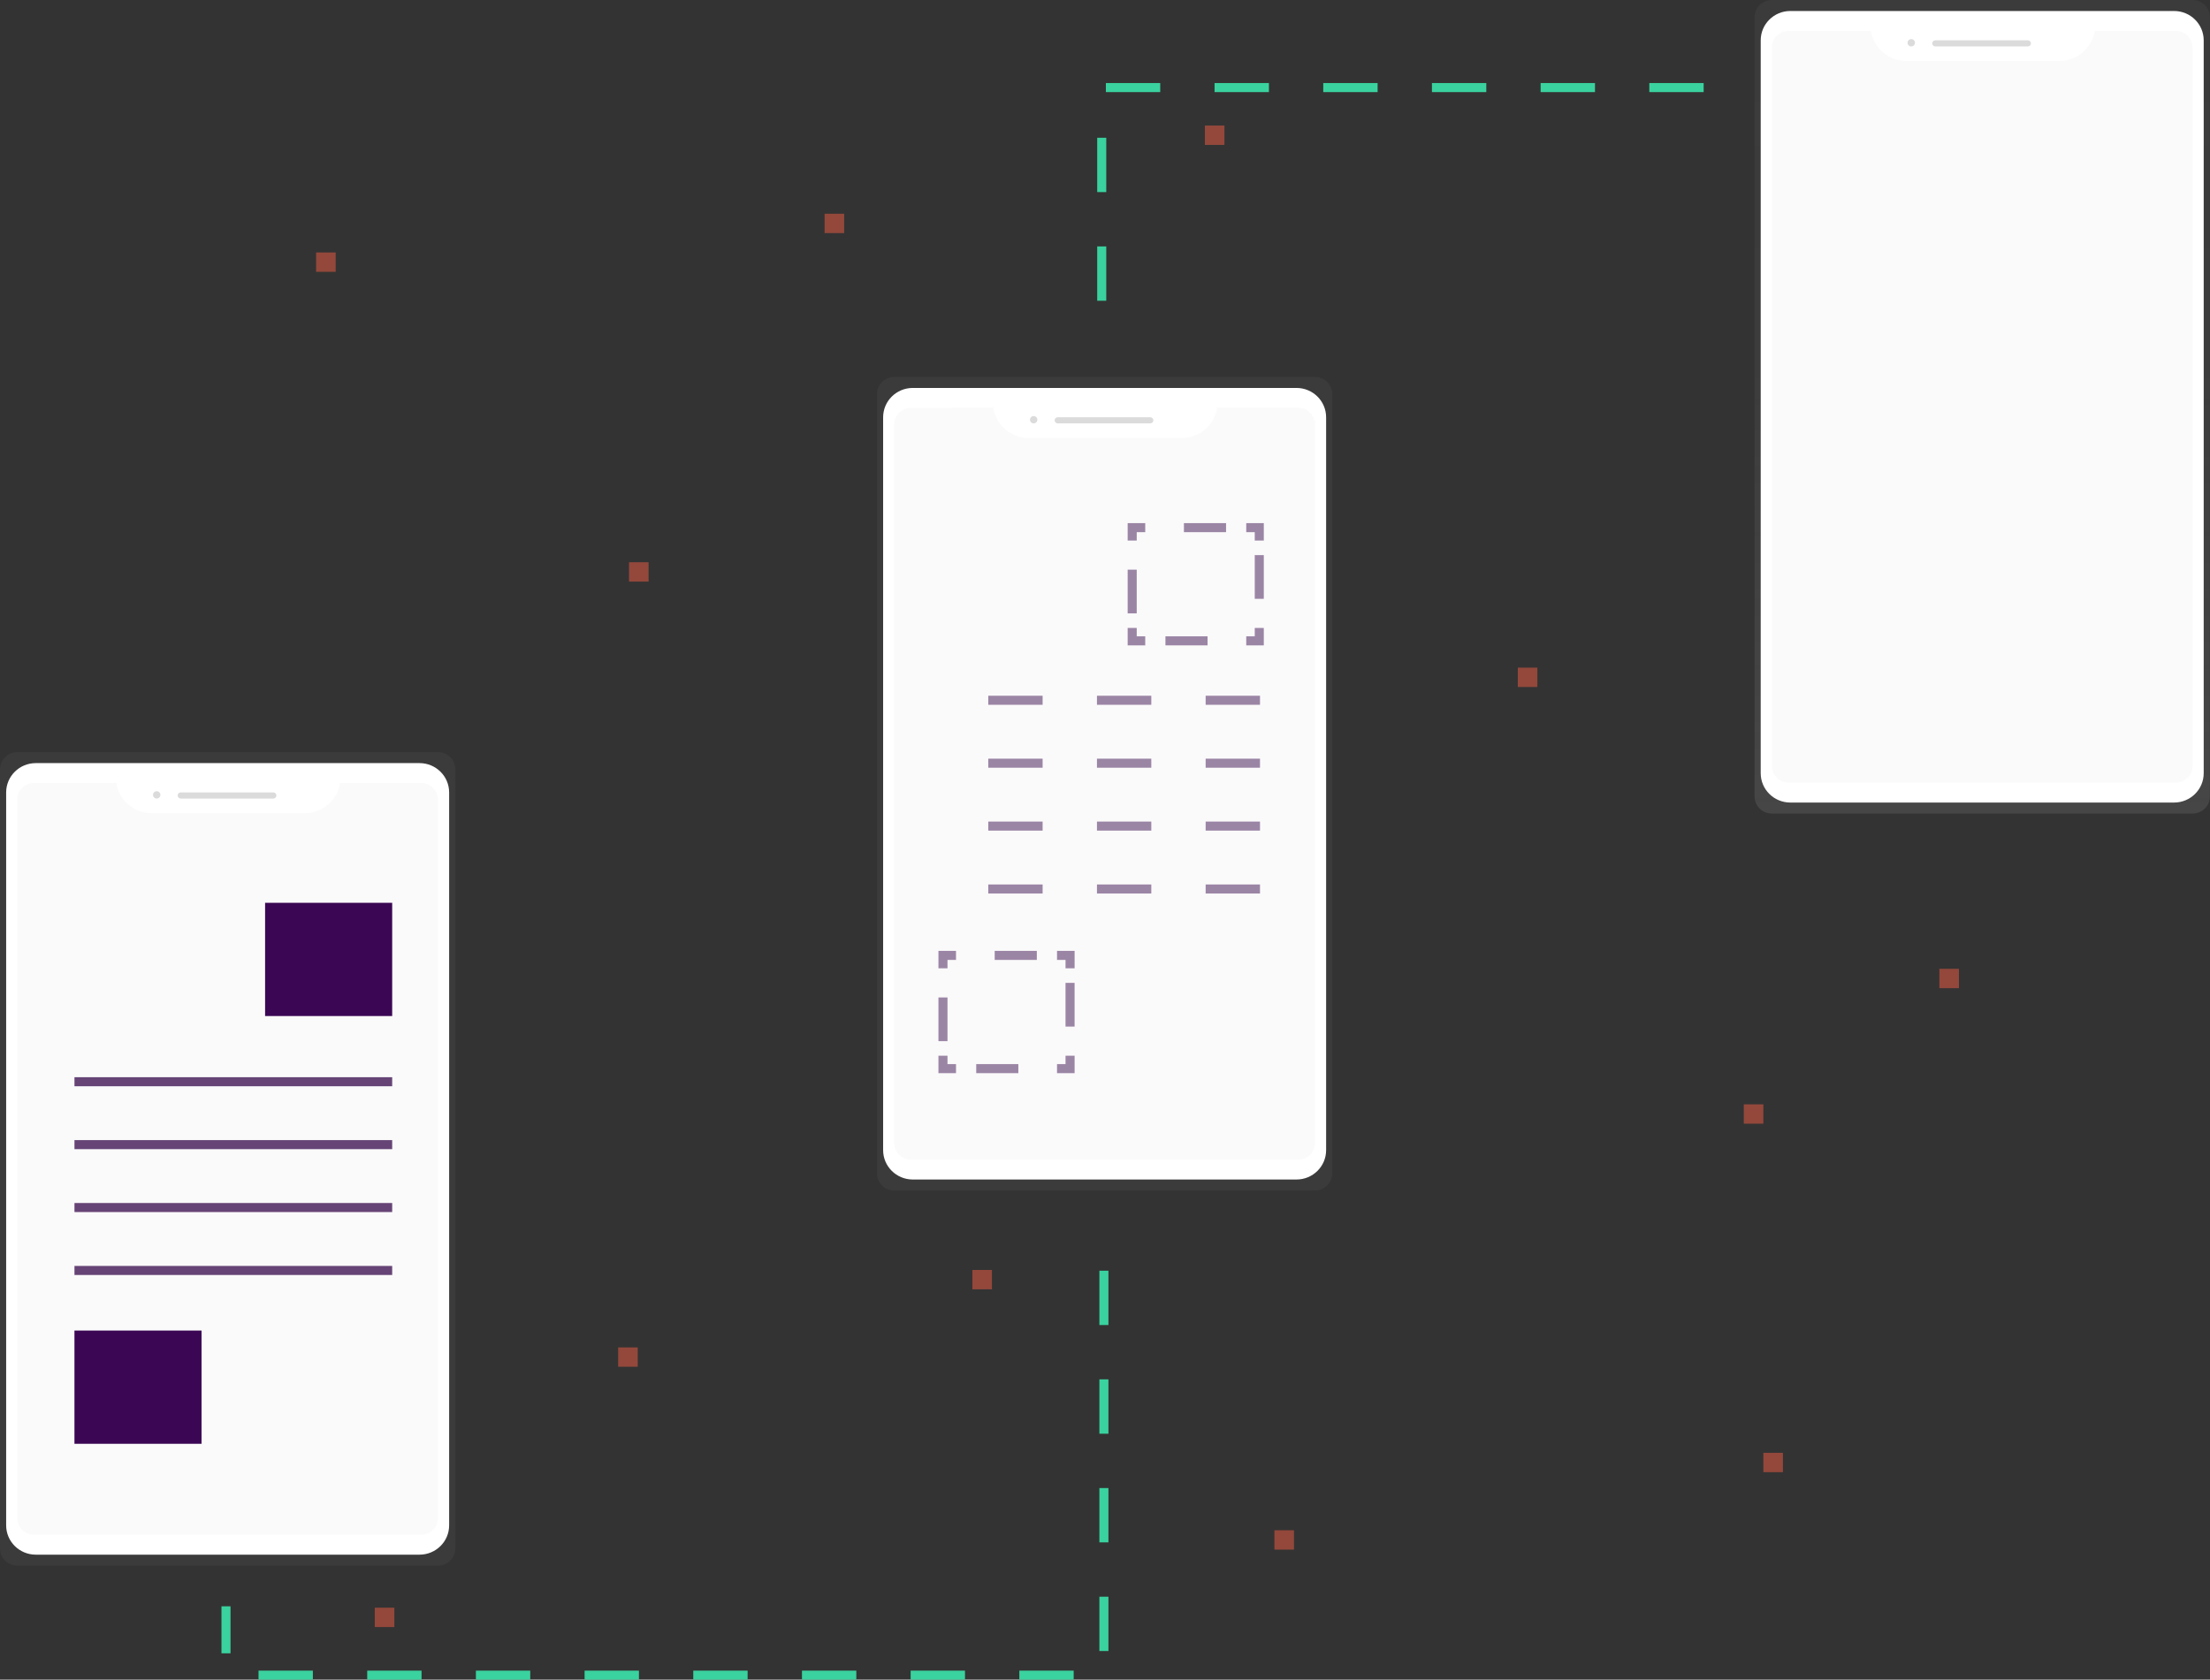 <svg  viewBox="0 0 488 371" fill="none" xmlns="http://www.w3.org/2000/svg">
<rect x="0" y="0" width="488" height="371" fill="#333333" stroke="none"/>
<path d="M96.716 0H3.82C1.71 0 0 1.693 0 3.782V175.913C0 178.002 1.71 179.695 3.82 179.695H96.716C98.826 179.695 100.536 178.002 100.536 175.913V3.782C100.536 1.693 98.826 0 96.716 0Z" transform="translate(487.972) scale(-1 1)" fill="url(#paint0_linear)"/>
<path d="M91.275 0H6.545C2.93 0 0 2.902 0 6.481V168.358C0 171.937 2.93 174.839 6.545 174.839H91.275C94.89 174.839 97.82 171.937 97.82 168.358V6.481C97.82 2.902 94.89 0 91.275 0Z" transform="translate(486.609 2.428) scale(-1 1)" fill="white"/>
<path d="M71.031 0C70.741 1.849 69.795 3.535 68.362 4.755C66.929 5.974 65.103 6.647 63.214 6.652H29.428C27.539 6.647 25.713 5.974 24.28 4.755C22.847 3.535 21.901 1.849 21.612 0H3.714C2.729 0 1.784 0.387 1.088 1.077C0.391 1.767 0 2.702 0 3.678V162.376C0 163.351 0.391 164.287 1.088 164.976C1.784 165.666 2.729 166.054 3.714 166.054H89.197C90.182 166.054 91.127 165.666 91.823 164.976C92.52 164.287 92.911 163.351 92.911 162.376V3.678C92.911 2.703 92.521 1.768 91.825 1.079C91.13 0.389 90.186 0.001 89.202 0H71.031Z" transform="translate(484.157 6.823) scale(-1 1)" fill="#FAFAFA"/>
<path d="M21.118 0H0.681C0.305 0 0 0.302 0 0.675C0 1.047 0.305 1.349 0.681 1.349H21.118C21.494 1.349 21.799 1.047 21.799 0.675C21.799 0.302 21.494 0 21.118 0Z" transform="translate(448.462 8.904) scale(-1 1)" fill="#DBDBDB"/>
<path d="M0.816 1.615C1.266 1.615 1.631 1.254 1.631 0.808C1.631 0.362 1.266 0 0.816 0C0.365 0 0 0.362 0 0.808C0 1.254 0.365 1.615 0.816 1.615Z" transform="translate(422.848 8.638) scale(-1 1)" fill="#DBDBDB"/>
<path d="M96.716 0H3.82C1.71 0 0 1.693 0 3.782V175.913C0 178.002 1.71 179.695 3.82 179.695H96.716C98.826 179.695 100.536 178.002 100.536 175.913V3.782C100.536 1.693 98.826 0 96.716 0Z" transform="translate(294.184 83.26) scale(-1 1)" fill="url(#paint1_linear)"/>
<path d="M91.275 0H6.545C2.93 0 0 2.902 0 6.481V168.358C0 171.937 2.93 174.839 6.545 174.839H91.275C94.89 174.839 97.82 171.937 97.82 168.358V6.481C97.82 2.902 94.89 0 91.275 0Z" transform="translate(292.827 85.688) scale(-1 1)" fill="white"/>
<path d="M71.031 0C70.748 1.854 69.804 3.547 68.37 4.772C66.937 5.997 65.108 6.674 63.214 6.681H29.428C27.535 6.674 25.706 5.997 24.272 4.772C22.838 3.547 21.895 1.854 21.612 0H3.714C2.729 0 1.784 0.387 1.088 1.077C0.391 1.767 0 2.702 0 3.678V162.4C0 163.375 0.391 164.311 1.088 165C1.784 165.69 2.729 166.077 3.714 166.077H89.192C89.682 166.08 90.168 165.988 90.621 165.804C91.075 165.621 91.487 165.35 91.834 165.009C92.181 164.667 92.457 164.26 92.645 163.813C92.834 163.365 92.93 162.885 92.93 162.4V3.701C92.93 2.726 92.539 1.791 91.843 1.101C91.146 0.411 90.201 0.024 89.216 0.024L71.031 0Z" transform="translate(290.37 90.073) scale(-1 1)" fill="#FAFAFA"/>
<path d="M21.118 0H0.681C0.305 0 0 0.302 0 0.675C0 1.047 0.305 1.349 0.681 1.349H21.118C21.494 1.349 21.799 1.047 21.799 0.675C21.799 0.302 21.494 0 21.118 0Z" transform="translate(254.679 92.164) scale(-1 1)" fill="#DBDBDB"/>
<path d="M0.816 1.615C1.266 1.615 1.631 1.254 1.631 0.808C1.631 0.362 1.266 0 0.816 0C0.365 0 0 0.362 0 0.808C0 1.254 0.365 1.615 0.816 1.615Z" transform="translate(229.065 91.898) scale(-1 1)" fill="#DBDBDB"/>
<g opacity="0.8">
<path opacity="0.8" d="M2.879 0V2.851H0" transform="translate(252.885 138.7) scale(-1 1)" stroke="#664476" stroke-width="2" stroke-miterlimit="10"/>
<path opacity="0.8" d="M15.614 0H0" transform="translate(272.961 141.55) scale(-1 1)" stroke="#664476" stroke-width="2" stroke-miterlimit="10" stroke-dasharray="9.3 9.3"/>
<path opacity="0.8" d="M2.879 2.851H0V0" transform="translate(278.067 138.7) scale(-1 1)" stroke="#664476" stroke-width="2" stroke-miterlimit="10"/>
<path opacity="0.8" d="M0 9.655V0" transform="translate(278.067 122.611) scale(-1 1)" stroke="#664476" stroke-width="2" stroke-miterlimit="10" stroke-dasharray="13.55 13.55"/>
<path opacity="0.8" d="M0 2.851V0H2.879" transform="translate(278.067 116.544) scale(-1 1)" stroke="#664476" stroke-width="2" stroke-miterlimit="10"/>
<path opacity="0.8" d="M0 0H15.614" transform="translate(270.73 116.544) scale(-1 1)" stroke="#664476" stroke-width="2" stroke-miterlimit="10" stroke-dasharray="9.3 9.3"/>
<path opacity="0.8" d="M0 0H2.879V2.851" transform="translate(252.885 116.544) scale(-1 1)" stroke="#664476" stroke-width="2" stroke-miterlimit="10"/>
<path opacity="0.8" d="M0 0V9.655" transform="translate(250.006 125.828) scale(-1 1)" stroke="#664476" stroke-width="2" stroke-miterlimit="10" stroke-dasharray="13.55 13.55"/>
</g>
<g opacity="0.8">
<path opacity="0.8" d="M2.879 0V2.851H0" transform="translate(211.1 233.187) scale(-1 1)" stroke="#664476" stroke-width="2" stroke-miterlimit="10"/>
<path opacity="0.8" d="M15.614 0H0" transform="translate(231.177 236.038) scale(-1 1)" stroke="#664476" stroke-width="2" stroke-miterlimit="10" stroke-dasharray="9.3 9.3"/>
<path opacity="0.8" d="M2.879 2.851H0V0" transform="translate(236.287 233.187) scale(-1 1)" stroke="#664476" stroke-width="2" stroke-miterlimit="10"/>
<path opacity="0.8" d="M0 9.655V0" transform="translate(236.284 217.094) scale(-1 1)" stroke="#664476" stroke-width="2" stroke-miterlimit="10" stroke-dasharray="13.55 13.55"/>
<path opacity="0.8" d="M0 2.851V0H2.879" transform="translate(236.287 211.026) scale(-1 1)" stroke="#664476" stroke-width="2" stroke-miterlimit="10"/>
<path opacity="0.8" d="M0 0H15.614" transform="translate(228.946 211.026) scale(-1 1)" stroke="#664476" stroke-width="2" stroke-miterlimit="10" stroke-dasharray="9.3 9.3"/>
<path opacity="0.8" d="M0 0H2.879V2.851" transform="translate(211.1 211.026) scale(-1 1)" stroke="#664476" stroke-width="2" stroke-miterlimit="10"/>
<path opacity="0.8" d="M0 0V9.65" transform="translate(208.221 220.315) scale(-1 1)" stroke="#664476" stroke-width="2" stroke-miterlimit="10" stroke-dasharray="13.55 13.55"/>
</g>
<g opacity="0.8">
<path opacity="0.8" d="M0 0H70.162" transform="translate(278.225 154.674) scale(-1 1)" stroke="#664476" stroke-width="2" stroke-miterlimit="10" stroke-dasharray="12 12"/>
<path opacity="0.8" d="M0 0H70.162" transform="translate(278.225 168.572) scale(-1 1)" stroke="#664476" stroke-width="2" stroke-miterlimit="10" stroke-dasharray="12 12"/>
<path opacity="0.8" d="M0 0H70.162" transform="translate(278.225 182.465) scale(-1 1)" stroke="#664476" stroke-width="2" stroke-miterlimit="10" stroke-dasharray="12 12"/>
<path opacity="0.8" d="M0 0H70.162" transform="translate(278.225 196.358) scale(-1 1)" stroke="#664476" stroke-width="2" stroke-miterlimit="10" stroke-dasharray="12 12"/>
</g>
<path d="M96.716 0H3.82C1.71 0 0 1.693 0 3.782V175.913C0 178.002 1.71 179.695 3.82 179.695H96.716C98.826 179.695 100.536 178.002 100.536 175.913V3.782C100.536 1.693 98.826 0 96.716 0Z" transform="translate(100.536 166.125) scale(-1 1)" fill="url(#paint2_linear)"/>
<path d="M91.275 0H6.545C2.93 0 0 2.902 0 6.481V168.358C0 171.937 2.93 174.839 6.545 174.839H91.275C94.89 174.839 97.82 171.937 97.82 168.358V6.481C97.82 2.902 94.89 0 91.275 0Z" transform="translate(99.178 168.553) scale(-1 1)" fill="white"/>
<path d="M71.031 0C70.748 1.854 69.804 3.547 68.37 4.772C66.937 5.997 65.108 6.674 63.214 6.681H29.428C27.535 6.674 25.706 5.997 24.272 4.772C22.838 3.547 21.895 1.854 21.612 0H3.714C2.729 0 1.784 0.387 1.088 1.077C0.391 1.767 0 2.702 0 3.678V162.376C0 163.351 0.391 164.287 1.088 164.976C1.784 165.666 2.729 166.054 3.714 166.054H89.197C90.182 166.054 91.127 165.666 91.823 164.976C92.52 164.287 92.911 163.351 92.911 162.376V3.678C92.911 2.702 92.52 1.767 91.823 1.077C91.127 0.387 90.182 0 89.197 0H71.031Z" transform="translate(96.721 172.938) scale(-1 1)" fill="#FAFAFA"/>
<path d="M21.118 0H0.681C0.305 0 0 0.302 0 0.675C0 1.047 0.305 1.349 0.681 1.349H21.118C21.494 1.349 21.799 1.047 21.799 0.675C21.799 0.302 21.494 0 21.118 0Z" transform="translate(61.031 175.029) scale(-1 1)" fill="#DBDBDB"/>
<path d="M0.816 1.615C1.266 1.615 1.631 1.254 1.631 0.808C1.631 0.362 1.266 0 0.816 0C0.365 0 0 0.362 0 0.808C0 1.254 0.365 1.615 0.816 1.615Z" transform="translate(35.417 174.763) scale(-1 1)" fill="#DBDBDB"/>
<path d="M28.066 0H0V25.012H28.066V0Z" transform="translate(86.601 199.409) scale(-1 1)" fill="#3B0754"/>
<path d="M28.066 0H0V25.012H28.066V0Z" transform="translate(44.505 293.891) scale(-1 1)" fill="#3B0754"/>
<path d="M0 0H70.157" transform="translate(86.601 238.931) scale(-1 1)" stroke="#664476" stroke-width="2" stroke-miterlimit="10"/>
<path d="M0 0H70.157" transform="translate(86.601 252.825) scale(-1 1)" stroke="#664476" stroke-width="2" stroke-miterlimit="10"/>
<path d="M0 0H70.157" transform="translate(86.601 266.718) scale(-1 1)" stroke="#664476" stroke-width="2" stroke-miterlimit="10"/>
<path d="M0 0H70.157" transform="translate(86.601 280.616) scale(-1 1)" stroke="#664476" stroke-width="2" stroke-miterlimit="10"/>
<path d="M0 0H132.915V48.465" transform="translate(376.194 19.343) scale(-1 1)" stroke="#3AD29F" stroke-width="2" stroke-miterlimit="10" stroke-dasharray="12 12"/>
<path d="M0 0V89.327H193.855V74.123" transform="translate(243.758 280.673) scale(-1 1)" stroke="#3AD29F" stroke-width="2" stroke-miterlimit="10" stroke-dasharray="12 12"/>
<path opacity="0.5" d="M4.319 0H0V4.276H4.319V0Z" transform="translate(389.375 243.92) scale(-1 1)" fill="#F55F44"/>
<path opacity="0.5" d="M4.319 0H0V4.276H4.319V0Z" transform="translate(270.375 27.73) scale(-1 1)" fill="#F55F44"/>
<path opacity="0.5" d="M4.319 0H0V4.276H4.319V0Z" transform="translate(432.56 213.986) scale(-1 1)" fill="#F55F44"/>
<path opacity="0.5" d="M4.319 0H0V4.276H4.319V0Z" transform="translate(393.693 320.894) scale(-1 1)" fill="#F55F44"/>
<path opacity="0.5" d="M4.319 0H0V4.276H4.319V0Z" transform="translate(285.73 337.999) scale(-1 1)" fill="#F55F44"/>
<path opacity="0.5" d="M4.319 0H0V4.276H4.319V0Z" transform="translate(339.472 147.466) scale(-1 1)" fill="#F55F44"/>
<path opacity="0.5" d="M4.319 0H0V4.276H4.319V0Z" transform="translate(140.818 297.612) scale(-1 1)" fill="#F55F44"/>
<path opacity="0.5" d="M4.319 0H0V4.276H4.319V0Z" transform="translate(143.218 124.184) scale(-1 1)" fill="#F55F44"/>
<path opacity="0.5" d="M4.319 0H0V4.276H4.319V0Z" transform="translate(219.032 280.506) scale(-1 1)" fill="#F55F44"/>
<path opacity="0.5" d="M4.319 0H0V4.276H4.319V0Z" transform="translate(74.121 55.763) scale(-1 1)" fill="#F55F44"/>
<path opacity="0.5" d="M4.319 0H0V4.276H4.319V0Z" transform="translate(186.403 47.21) scale(-1 1)" fill="#F55F44"/>
<path opacity="0.5" d="M4.319 0H0V4.276H4.319V0Z" transform="translate(87.076 355.104) scale(-1 1)" fill="#F55F44"/>
<defs>
<linearGradient id="paint0_linear" x2="1" gradientUnits="userSpaceOnUse" gradientTransform="translate(-40.462 179.69) scale(181.47 179.695) rotate(-90)">
<stop stop-color="#808080" stop-opacity="0.25"/>
<stop offset="0.54" stop-color="#808080" stop-opacity="0.12"/>
<stop offset="1" stop-color="#808080" stop-opacity="0.1"/>
</linearGradient>
<linearGradient id="paint1_linear" x2="1" gradientUnits="userSpaceOnUse" gradientTransform="translate(41325.3 110344) scale(38020.6 67957.1) rotate(-90)">
<stop stop-color="#808080" stop-opacity="0.25"/>
<stop offset="0.54" stop-color="#808080" stop-opacity="0.12"/>
<stop offset="1" stop-color="#808080" stop-opacity="0.1"/>
</linearGradient>
<linearGradient id="paint2_linear" x2="1" gradientUnits="userSpaceOnUse" gradientTransform="translate(81899.5 141681) scale(38020.6 67957.1) rotate(-90)">
<stop stop-color="#808080" stop-opacity="0.25"/>
<stop offset="0.54" stop-color="#808080" stop-opacity="0.12"/>
<stop offset="1" stop-color="#808080" stop-opacity="0.1"/>
</linearGradient>
</defs>
</svg>
